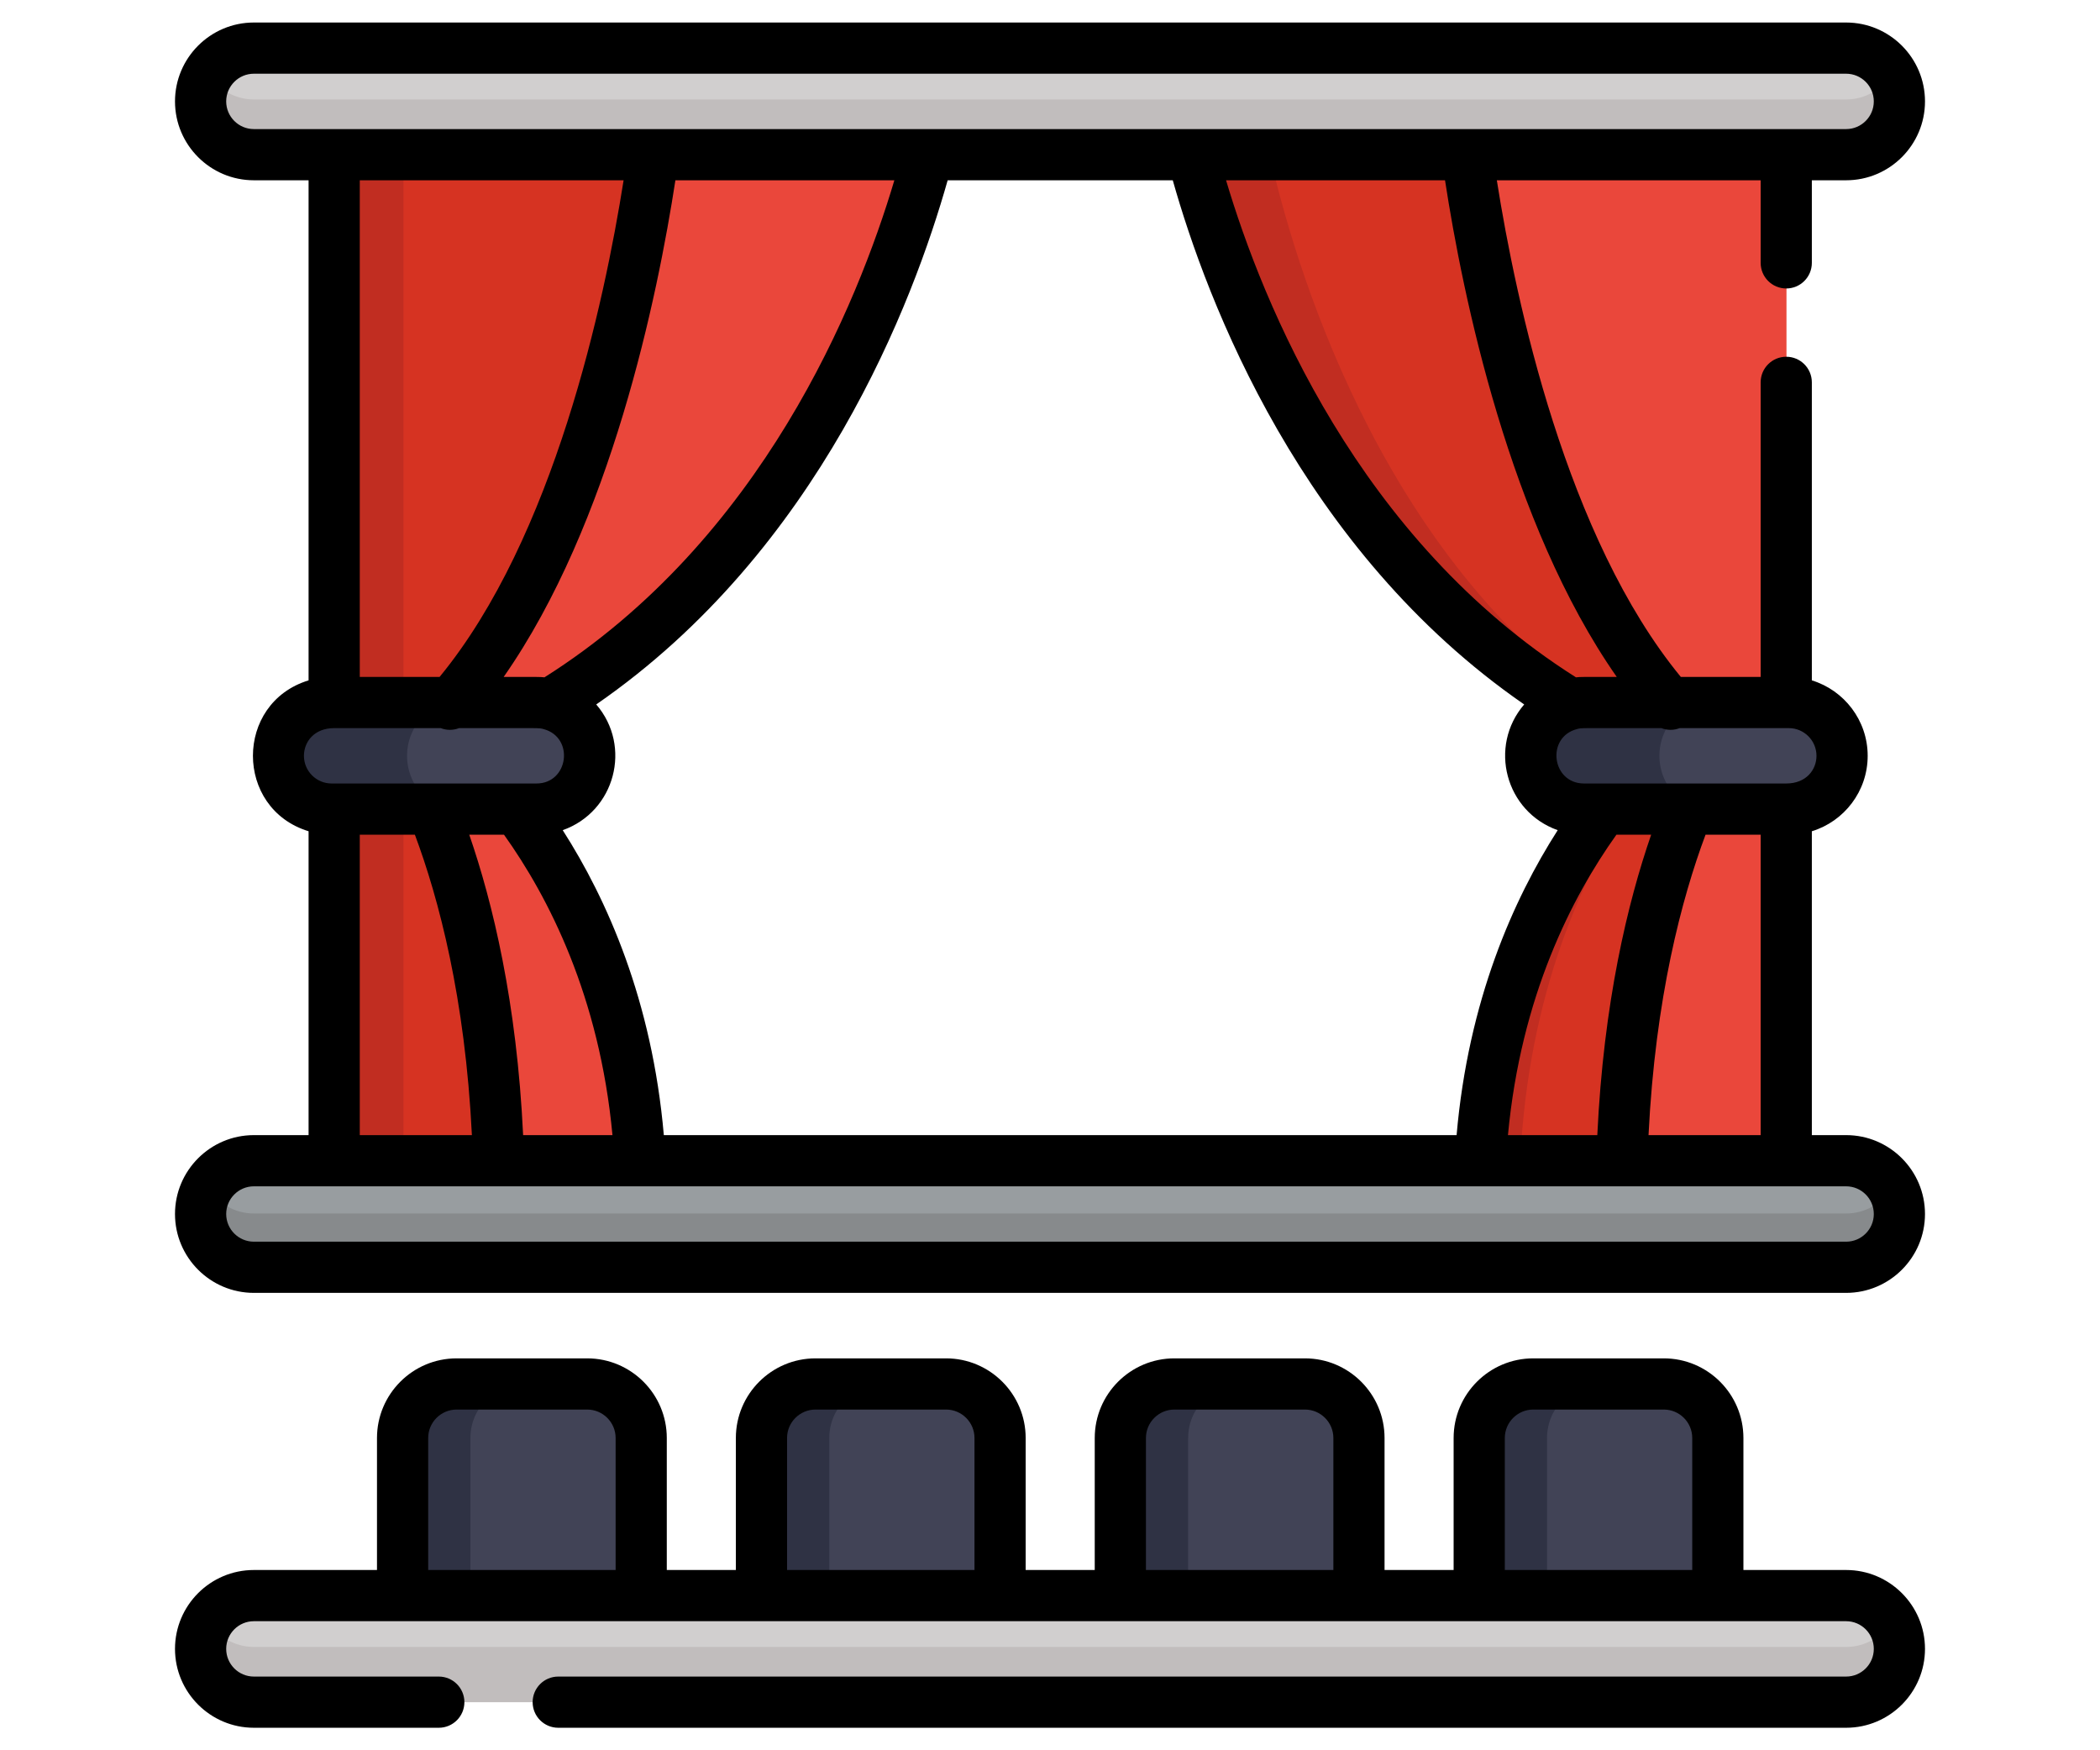 <?xml version="1.0" encoding="iso-8859-1"?>
<!-- Generator: Adobe Illustrator 19.0.0, SVG Export Plug-In . SVG Version: 6.00 Build 0)  -->
<svg
  height="20px"
  width="24px"  version="1.1" id="Capa_1" xmlns="http://www.w3.org/2000/svg" xmlns:xlink="http://www.w3.org/1999/xlink" x="0px"
  y="0px"
  viewBox="0 0 512.001 512.001" style="enable-background:new 0 0 512.001 512.001;" xml:space="preserve">
<g>
	<path style="fill:#414356;" d="M225.588,404.843H187.39c-8.729,0-15.807,7.077-15.807,15.806v49.098h69.811v-49.098
		C241.395,411.92,234.319,404.843,225.588,404.843z"/>
  <path style="fill:#414356;" d="M330.586,404.843h-38.198c-8.729,0-15.806,7.077-15.806,15.806v49.098h69.812v-49.098
		C346.393,411.92,339.316,404.843,330.586,404.843z"/>
  <path style="fill:#414356;" d="M435.581,404.843h-38.197c-8.73,0-15.807,7.077-15.807,15.806v49.098h69.81v-49.098
		C451.387,411.92,444.313,404.843,435.581,404.843z"/>
</g>
  <g>
	<path style="fill:#2F3244;" d="M207.233,404.843H187.39c-8.731,0-15.807,7.077-15.807,15.806v49.098h19.842v-49.098
		C191.426,411.92,198.502,404.843,207.233,404.843z"/>
    <path style="fill:#2F3244;" d="M312.231,404.843h-19.842c-8.73,0-15.807,7.077-15.807,15.806v49.098h19.842v-49.098
		C296.424,411.92,303.5,404.843,312.231,404.843z"/>
    <path style="fill:#2F3244;" d="M417.227,404.843h-19.842c-8.73,0-15.807,7.077-15.807,15.806v49.098h19.842v-49.098
		C401.42,411.92,408.497,404.843,417.227,404.843z"/>
</g>
  <g>
	<path style="fill:#EA473B;" d="M46.57,236.681v102.857h89.484c-2.74-49.716-21.804-83.948-36.002-102.857H46.57z"/>
    <path style="fill:#EA473B;" d="M109.619,206.01c74.596-45.678,102.634-129.798,110.715-160.762H46.57v160.258
		C111.145,205.507,106.901,205.315,109.619,206.01z"/>
</g>
  <g>
	<path style="fill:#D63322;" d="M75.307,236.681H46.57v102.857h48.083C93.178,289.822,82.935,255.592,75.307,236.681z"/>
    <path style="fill:#D63322;"
          d="M381.923,339.539h89.483V236.681h-53.481C403.727,255.592,384.662,289.822,381.923,339.539z"/>
    <path style="fill:#D63322;" d="M408.358,206.01c1.239-0.317,2.531-0.503,3.87-0.503h59.178V45.248H297.642
		C305.723,76.213,333.761,160.332,408.358,206.01z"/>
</g>
  <g>
	<path style="fill:#C12D21;" d="M417.925,236.681c-14.197,18.911-33.261,53.142-36.002,102.857h11.651
		c2.383-49.716,18.966-83.948,31.314-102.857H417.925z"/>
    <path style="fill:#C12D21;" d="M320.268,45.248h-22.626c8.08,30.965,36.119,115.084,110.715,160.762
		c1.239-0.317,2.531-0.503,3.87-0.503h3.64C351.513,159.718,327.271,76.101,320.268,45.248z"/>
</g>
  <path style="fill:#D63322;" d="M78.368,205.507c0.719,0,1.413,0.186,2.079,0.503c40.081-45.678,55.146-129.798,59.488-160.762H46.57
	v160.258h31.798V205.507z"/>
  <g>
	<rect x="46.57" y="236.684" style="fill:#C12D21;" width="20.269" height="102.856"/>
    <rect x="46.57" y="45.248" style="fill:#C12D21;" width="20.269" height="160.255"/>
    <path style="fill:#C12D21;"
          d="M78.368,205.507c0.719,0,1.413,0.186,2.079,0.503c0.146-0.166,0.288-0.336,0.432-0.503H78.368z"/>
</g>
  <path style="fill:#414356;" d="M120.593,404.843H82.394c-8.73,0-15.807,7.077-15.807,15.806v49.098h69.812v-49.098
	C136.4,411.92,129.322,404.843,120.593,404.843z"/>
  <path style="fill:#2F3244;" d="M102.237,404.843H82.395c-8.73,0-15.807,7.077-15.807,15.806v49.098h19.842v-49.098
	C86.431,411.92,93.506,404.843,102.237,404.843z"/>
  <path style="fill:#D1CFCF;" d="M504.512,482.339c0,8.609-6.978,15.587-15.587,15.587H23.075c-8.609,0-15.587-6.978-15.587-15.587
	l0,0c0-8.608,6.978-15.586,15.587-15.586h465.849C497.534,466.753,504.512,473.731,504.512,482.339L504.512,482.339z"/>
  <g>
	<path style="fill:#EA473B;" d="M442.669,236.681c-7.628,18.911-17.871,53.142-19.345,102.857h48.082V236.681H442.669z"/>
    <path style="fill:#EA473B;" d="M471.406,205.507V45.248H378.04c4.343,30.965,19.408,115.084,59.488,160.762
		C439.007,205.307,436.803,205.507,471.406,205.507z"/>
</g>
  <g>
	<path style="fill:#414356;" d="M105.75,204.509H45.822c-9.145,0-16.587,7.44-16.587,16.586s7.441,16.586,16.587,16.586h59.928
		c9.145,0,16.586-7.44,16.586-16.586S114.894,204.509,105.75,204.509z"/>
    <path style="fill:#414356;" d="M472.154,204.509h-59.927c-9.145,0-16.587,7.44-16.587,16.586s7.441,16.586,16.587,16.586h59.927
		c9.145,0,16.586-7.44,16.586-16.586S481.3,204.509,472.154,204.509z"/>
</g>
  <g>
	<path style="fill:#2F3244;" d="M67.89,221.093c0-9.145,7.441-16.586,16.587-16.586H45.822c-9.145,0-16.587,7.44-16.587,16.586
		s7.441,16.586,16.587,16.586h38.655C75.33,237.679,67.89,230.239,67.89,221.093z"/>
    <path style="fill:#2F3244;" d="M434.296,221.093c0-9.145,7.441-16.586,16.587-16.586h-38.655c-9.145,0-16.587,7.44-16.587,16.586
		s7.441,16.586,16.587,16.586h38.655C441.736,237.679,434.296,230.239,434.296,221.093z"/>
</g>
  <path style="fill:#D1CFCF;" d="M504.512,29.662c0,8.608-6.978,15.587-15.587,15.587H23.075c-8.609,0-15.587-6.979-15.587-15.587l0,0
	c0-8.609,6.978-15.587,15.587-15.587h465.849C497.534,14.075,504.512,21.053,504.512,29.662L504.512,29.662z"/>
  <g>
	<path style="fill:#C1BDBD;" d="M488.925,29.095H23.075c-5.648,0-10.578-3.014-13.313-7.51c-6.31,10.38,1.189,23.663,13.313,23.663
		h465.849c8.609,0,15.587-6.979,15.587-15.587c0-2.961-0.841-5.719-2.274-8.077C499.504,26.081,494.573,29.095,488.925,29.095z"/>
    <path style="fill:#C1BDBD;" d="M488.925,481.772H23.075c-5.648,0-10.578-3.014-13.313-7.51
		c-6.311,10.382,1.19,23.664,13.313,23.664h465.849c12.137,0,19.619-13.292,13.314-23.664
		C499.504,478.759,494.573,481.772,488.925,481.772z"/>
</g>
  <path style="fill:#989DA0;" d="M504.512,355.126c0,8.608-6.978,15.586-15.587,15.586H23.075c-8.609,0-15.587-6.978-15.587-15.586
	l0,0c0-8.609,6.978-15.587,15.587-15.587h465.849C497.534,339.539,504.512,346.517,504.512,355.126L504.512,355.126z"/>
  <path style="fill:#878A8C;" d="M488.925,354.977H23.075c-5.735,0-10.733-3.106-13.44-7.719c-1.356,2.311-2.148,4.995-2.148,7.868
	c0,8.608,6.978,15.586,15.587,15.586h465.849c12.022,0,19.53-13.075,13.44-23.455C499.658,351.871,494.661,354.977,488.925,354.977z
	"/>
  <path d="M488.925,332.051h-10.031v-88.888c9.446-2.89,16.336-11.689,16.336-22.069c0-10.379-6.89-19.178-16.336-22.069v-87.184
	c0-4.135-3.353-7.488-7.488-7.488c-4.135,0-7.488,3.353-7.488,7.488v86.178h-23.352c-33.505-40.749-48.213-109.686-53.836-145.282
	h77.189v24.16c0,4.135,3.353,7.488,7.488,7.488c4.135,0,7.488-3.353,7.488-7.488V52.736h10.031
	c12.724,0,23.075-10.352,23.075-23.075S501.648,6.587,488.925,6.587H23.075C10.352,6.587,0,16.937,0,29.661
	s10.352,23.075,23.075,23.075h16.007v146.288c-21.721,6.645-21.692,37.5,0,44.138v88.889H23.075C10.352,332.051,0,342.403,0,355.126
	c0,12.723,10.352,23.074,23.075,23.074h465.849c12.724,0,23.075-10.352,23.075-23.074C512,342.403,501.648,332.051,488.925,332.051z
	 M389.985,332.051c3.788-40.572,18.706-69.641,31.737-87.881h10.163c-6.863,19.865-13.911,49.037-15.758,87.881H389.985z
	 M143.017,332.051c-3.431-39.428-16.659-69.029-29.58-89.203c15.297-5.42,20.368-24.501,9.804-36.78
	c65.292-45.079,92.837-117.986,102.817-153.332h65.862c9.978,35.346,37.522,108.252,102.816,153.332
	c-10.557,12.272-5.495,31.357,9.804,36.78c-12.921,20.173-26.149,49.774-29.58,89.203H143.017z M101.851,332.051
	c-1.848-38.844-8.896-68.017-15.759-87.881h10.163c13.03,18.241,27.948,47.309,31.737,87.881H101.851z M210.466,52.736
	c-10.743,36.089-38.681,105.132-102.369,145.401c-1.55-0.157-1.631-0.119-11.935-0.119c31.386-44.922,45.055-111.523,50.24-145.282
	C146.402,52.736,210.466,52.736,210.466,52.736z M447.794,244.169h16.123v87.881h-32.804
	C433.095,291.869,440.834,262.796,447.794,244.169z M472.154,212.994c4.466,0,8.099,3.633,8.099,8.099
	c0,4.043-2.959,8.099-8.848,8.099c-14.2,0-53.708,0-59.178,0c-9.457,0-11.177-13.579-2.012-15.929
	c1.45-0.371-0.074-0.27,24.642-0.27c1.801,0.688,3.679,0.656,5.372,0C458.248,212.994,454.055,212.994,472.154,212.994z
	 M421.814,198.018c-10.561,0-10.42-0.035-11.935,0.119C346.19,157.868,318.252,88.825,307.51,52.736h64.063
	C376.759,86.495,390.428,153.098,421.814,198.018z M14.976,29.661c0-4.466,3.633-8.099,8.099-8.099h465.849
	c4.466,0,8.099,3.633,8.099,8.099s-3.633,8.099-8.099,8.099c-8.37,0-458.347,0-465.849,0C18.609,37.76,14.976,34.127,14.976,29.661z
	 M131.248,52.736c-5.623,35.596-20.333,104.532-53.836,145.282H54.059V52.736H131.248z M46.571,212.994h31.176
	c1.674,0.648,3.55,0.696,5.372,0c25.185,0,23.084-0.105,24.734,0.287c9.064,2.444,7.314,15.912-2.104,15.912
	c-6.723,0-53.225,0-59.928,0c-4.467,0-8.1-3.633-8.1-8.099C37.722,217.051,40.681,212.994,46.571,212.994z M54.059,244.169h16.124
	c6.96,18.627,14.699,47.7,16.681,87.881H54.059V244.169z M488.925,363.225H23.075c-4.466,0-8.099-3.633-8.099-8.098
	c0-4.466,3.633-8.099,8.099-8.099c7.064,0,458.945,0,465.849,0c4.466,0,8.099,3.633,8.099,8.099
	C497.024,359.591,493.391,363.225,488.925,363.225z"/>
  <path d="M488.925,459.265h-30.049V420.65c0-12.845-10.449-23.295-23.294-23.295h-38.197c-12.845,0-23.295,10.449-23.295,23.295
	v38.615H353.88V420.65c0-12.845-10.449-23.295-23.295-23.295h-38.199c-12.845,0-23.295,10.449-23.295,23.295v38.615h-20.21V420.65
	c0-12.845-10.449-23.295-23.295-23.295h-38.198c-12.845,0-23.295,10.449-23.295,23.295v38.615h-20.207V420.65
	c0-12.845-10.449-23.295-23.295-23.295H82.392c-12.845,0-23.295,10.449-23.295,23.295v38.615H23.075
	C10.352,459.265,0,469.615,0,482.339s10.352,23.075,23.075,23.075H77.18c4.135,0,7.488-3.353,7.488-7.488
	c0-4.135-3.353-7.488-7.488-7.488H23.075c-4.466,0-8.099-3.633-8.099-8.099c0-4.466,3.633-8.098,8.099-8.098
	c6.255,0,459.224,0,465.849,0c4.466,0,8.099,3.633,8.099,8.098c0,4.466-3.633,8.099-8.099,8.099h-376.8
	c-4.135,0-7.488,3.353-7.488,7.488c0,4.135,3.353,7.488,7.488,7.488h376.8c12.724,0,23.075-10.352,23.075-23.075
	C512,469.615,501.648,459.265,488.925,459.265z M74.076,459.265V420.65c0-4.587,3.731-8.319,8.319-8.319h38.199
	c4.587,0,8.319,3.731,8.319,8.319v38.615H74.076z M179.071,459.265V420.65c0-4.587,3.731-8.319,8.319-8.319h38.198
	c4.587,0,8.319,3.731,8.319,8.319v38.615H179.071z M284.069,459.265V420.65c0-4.587,3.731-8.319,8.319-8.319h38.199
	c4.587,0,8.319,3.731,8.319,8.319v38.615H284.069z M389.066,459.265V420.65c0-4.587,3.731-8.319,8.319-8.319h38.197
	c4.587,0,8.318,3.731,8.318,8.319v38.615H389.066z"/>
  <g>
</g>
  <g>
</g>
  <g>
</g>
  <g>
</g>
  <g>
</g>
  <g>
</g>
  <g>
</g>
  <g>
</g>
  <g>
</g>
  <g>
</g>
  <g>
</g>
  <g>
</g>
  <g>
</g>
  <g>
</g>
  <g>
</g>
</svg>
